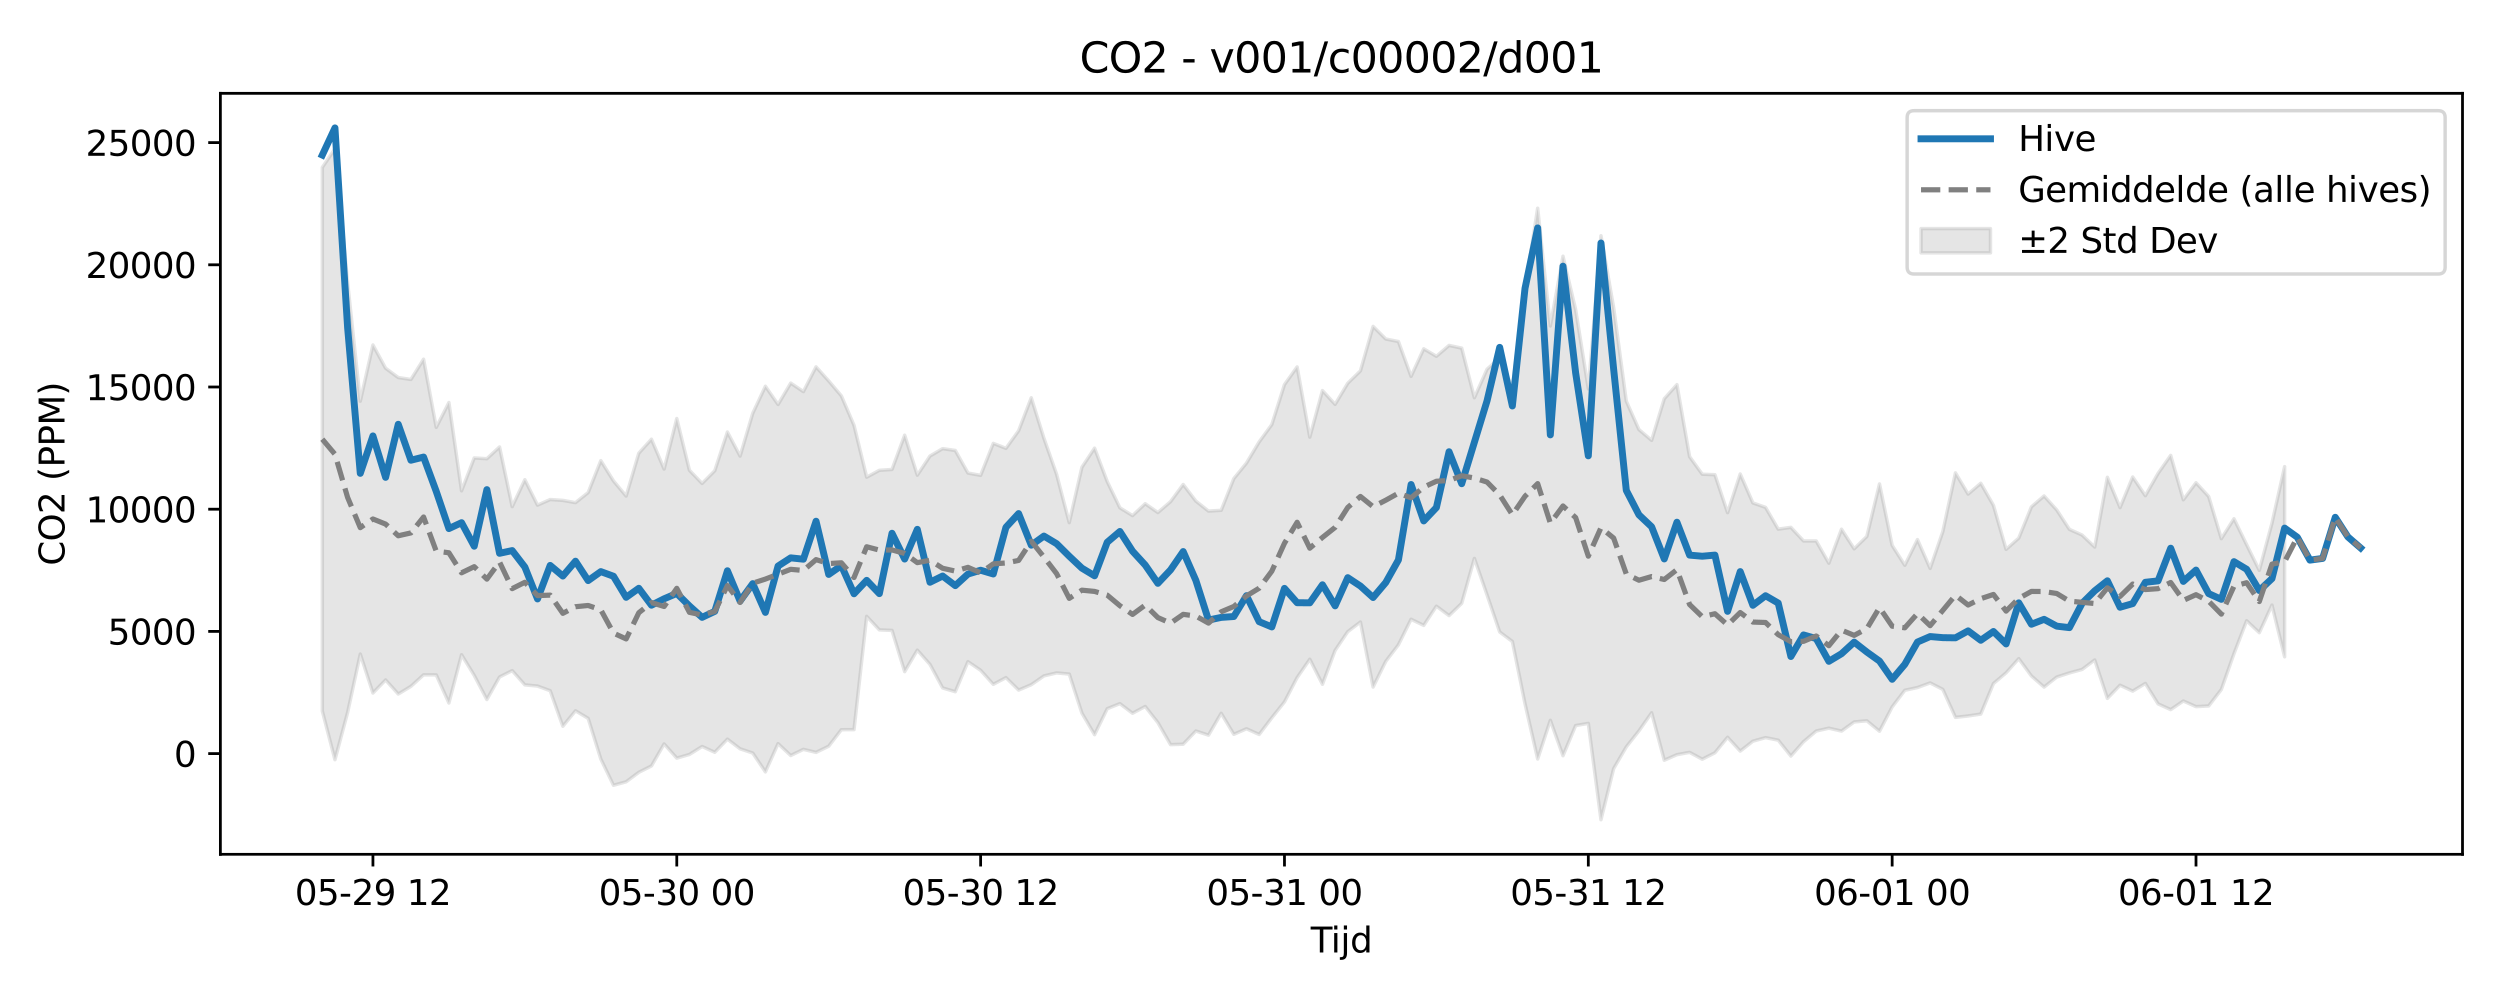 <?xml version="1.0" encoding="utf-8" standalone="no"?>
<!DOCTYPE svg PUBLIC "-//W3C//DTD SVG 1.1//EN"
  "http://www.w3.org/Graphics/SVG/1.1/DTD/svg11.dtd">
<svg xmlns:xlink="http://www.w3.org/1999/xlink" width="720pt" height="288pt" viewBox="0 0 720 288" xmlns="http://www.w3.org/2000/svg" version="1.1">
 <defs>
  <style type="text/css">*{stroke-linejoin: round; stroke-linecap: butt}</style>
 </defs>
 <g id="figure_1">
  <g id="patch_1">
   <path d="M 0 288 
L 720 288 
L 720 0 
L 0 0 
z
" style="fill: #ffffff"/>
  </g>
  <g id="axes_1">
   <g id="patch_2">
    <path d="M 63.47 246.04 
L 709.2 246.04 
L 709.2 26.88 
L 63.47 26.88 
z
" style="fill: #ffffff"/>
   </g>
   <g id="FillBetweenPolyCollection_1">
    <defs>
     <path id="mbbc64dac11" d="M 92.821 -239.78 
L 92.821 -83.246 
L 96.467 -69.201 
L 100.114 -82.809 
L 103.76 -99.629 
L 107.406 -88.406 
L 111.052 -92.172 
L 114.698 -88.119 
L 118.344 -90.328 
L 121.99 -93.65 
L 125.637 -93.624 
L 129.283 -85.533 
L 132.929 -99.438 
L 136.575 -93.484 
L 140.221 -86.529 
L 143.867 -93.027 
L 147.513 -94.856 
L 151.159 -90.755 
L 154.806 -90.41 
L 158.452 -89.075 
L 162.098 -78.833 
L 165.744 -83.29 
L 169.39 -81.107 
L 173.036 -69.398 
L 176.682 -61.839 
L 180.329 -62.841 
L 183.975 -65.568 
L 187.621 -67.403 
L 191.267 -73.745 
L 194.913 -69.658 
L 198.559 -70.715 
L 202.205 -73.011 
L 205.851 -71.336 
L 209.498 -75.128 
L 213.144 -72.343 
L 216.79 -71.123 
L 220.436 -65.69 
L 224.082 -73.829 
L 227.728 -70.409 
L 231.374 -72.185 
L 235.021 -71.313 
L 238.667 -73.092 
L 242.313 -77.842 
L 245.959 -77.861 
L 249.605 -110.497 
L 253.251 -106.591 
L 256.897 -106.44 
L 260.543 -94.559 
L 264.19 -100.762 
L 267.836 -96.639 
L 271.482 -89.873 
L 275.128 -88.785 
L 278.774 -97.439 
L 282.42 -94.957 
L 286.066 -90.909 
L 289.712 -92.849 
L 293.359 -89.252 
L 297.005 -90.806 
L 300.651 -93.332 
L 304.297 -94.199 
L 307.943 -93.867 
L 311.589 -82.625 
L 315.235 -76.408 
L 318.882 -83.887 
L 322.528 -85.356 
L 326.174 -82.579 
L 329.82 -84.533 
L 333.466 -79.897 
L 337.112 -73.544 
L 340.758 -73.664 
L 344.404 -77.466 
L 348.051 -76.279 
L 351.697 -82.574 
L 355.343 -76.512 
L 358.989 -78.112 
L 362.635 -76.471 
L 366.281 -81.273 
L 369.927 -85.849 
L 373.574 -92.845 
L 377.22 -98.136 
L 380.866 -90.922 
L 384.512 -100.677 
L 388.158 -106.082 
L 391.804 -108.858 
L 395.45 -90.133 
L 399.096 -97.51 
L 402.743 -102.291 
L 406.389 -109.653 
L 410.035 -107.884 
L 413.681 -113.412 
L 417.327 -110.707 
L 420.973 -114.237 
L 424.619 -127.183 
L 428.266 -116.679 
L 431.912 -105.985 
L 435.558 -103.259 
L 439.204 -85.326 
L 442.85 -69.404 
L 446.496 -80.555 
L 450.142 -70.348 
L 453.788 -79.04 
L 457.435 -79.661 
L 461.081 -51.922 
L 464.727 -66.63 
L 468.373 -72.896 
L 472.019 -77.51 
L 475.665 -82.719 
L 479.311 -69.051 
L 482.958 -70.651 
L 486.604 -71.322 
L 490.25 -69.342 
L 493.896 -71.193 
L 497.542 -75.664 
L 501.188 -71.684 
L 504.834 -74.533 
L 508.48 -75.563 
L 512.127 -74.829 
L 515.773 -70.26 
L 519.419 -74.386 
L 523.065 -77.458 
L 526.711 -78.283 
L 530.357 -77.447 
L 534.003 -80.083 
L 537.649 -80.411 
L 541.296 -77.407 
L 544.942 -84.401 
L 548.588 -89.195 
L 552.234 -89.986 
L 555.88 -91.318 
L 559.526 -89.46 
L 563.172 -81.396 
L 566.819 -81.803 
L 570.465 -82.344 
L 574.111 -91.132 
L 577.757 -94.223 
L 581.403 -98.307 
L 585.049 -93.316 
L 588.695 -90.115 
L 592.341 -93.009 
L 595.988 -94.189 
L 599.634 -95.188 
L 603.28 -97.929 
L 606.926 -86.867 
L 610.572 -90.651 
L 614.218 -88.96 
L 617.864 -91.166 
L 621.511 -85.294 
L 625.157 -83.627 
L 628.803 -86.112 
L 632.449 -84.491 
L 636.095 -84.683 
L 639.741 -89.408 
L 643.387 -99.749 
L 647.033 -109.222 
L 650.68 -105.786 
L 654.326 -113.739 
L 657.972 -98.832 
L 657.972 -153.607 
L 657.972 -153.607 
L 654.326 -137.321 
L 650.68 -123.737 
L 647.033 -131.132 
L 643.387 -138.595 
L 639.741 -132.863 
L 636.095 -145.015 
L 632.449 -148.972 
L 628.803 -144.064 
L 625.157 -156.854 
L 621.511 -151.639 
L 617.864 -145.241 
L 614.218 -150.624 
L 610.572 -141.809 
L 606.926 -150.538 
L 603.28 -130.444 
L 599.634 -133.913 
L 595.988 -135.555 
L 592.341 -141.136 
L 588.695 -145.163 
L 585.049 -142.028 
L 581.403 -133.035 
L 577.757 -129.782 
L 574.111 -142.465 
L 570.465 -148.824 
L 566.819 -145.698 
L 563.172 -151.815 
L 559.526 -134.885 
L 555.88 -124.296 
L 552.234 -132.594 
L 548.588 -125.2 
L 544.942 -130.928 
L 541.296 -148.625 
L 537.649 -133.506 
L 534.003 -129.942 
L 530.357 -135.591 
L 526.711 -125.794 
L 523.065 -132.205 
L 519.419 -132.207 
L 515.773 -136.12 
L 512.127 -135.608 
L 508.48 -141.878 
L 504.834 -143.157 
L 501.188 -151.498 
L 497.542 -140.346 
L 493.896 -151.289 
L 490.25 -151.426 
L 486.604 -156.477 
L 482.958 -177.233 
L 479.311 -173.161 
L 475.665 -161.182 
L 472.019 -164.275 
L 468.373 -172.472 
L 464.727 -199.439 
L 461.081 -220.111 
L 457.435 -175.993 
L 453.788 -198.816 
L 450.142 -214.211 
L 446.496 -194.121 
L 442.85 -228.031 
L 439.204 -204.839 
L 435.558 -176.223 
L 431.912 -184.939 
L 428.266 -181.663 
L 424.619 -173.449 
L 420.973 -187.738 
L 417.327 -188.521 
L 413.681 -185.387 
L 410.035 -187.545 
L 406.389 -179.612 
L 402.743 -189.642 
L 399.096 -190.369 
L 395.45 -193.997 
L 391.804 -181.18 
L 388.158 -177.632 
L 384.512 -171.545 
L 380.866 -175.512 
L 377.22 -162.108 
L 373.574 -182.326 
L 369.927 -177.239 
L 366.281 -165.729 
L 362.635 -160.728 
L 358.989 -154.643 
L 355.343 -150.164 
L 351.697 -141.027 
L 348.051 -140.808 
L 344.404 -143.693 
L 340.758 -148.474 
L 337.112 -143.52 
L 333.466 -140.385 
L 329.82 -142.933 
L 326.174 -139.509 
L 322.528 -141.755 
L 318.882 -149.324 
L 315.235 -158.935 
L 311.589 -153.438 
L 307.943 -137.475 
L 304.297 -151.414 
L 300.651 -161.785 
L 297.005 -173.446 
L 293.359 -163.942 
L 289.712 -158.879 
L 286.066 -160.312 
L 282.42 -151.102 
L 278.774 -151.768 
L 275.128 -158.271 
L 271.482 -158.796 
L 267.836 -156.662 
L 264.19 -151.152 
L 260.543 -162.665 
L 256.897 -152.796 
L 253.251 -152.55 
L 249.605 -150.568 
L 245.959 -165.503 
L 242.313 -173.992 
L 238.667 -178.295 
L 235.021 -182.347 
L 231.374 -175.214 
L 227.728 -177.669 
L 224.082 -171.506 
L 220.436 -176.76 
L 216.79 -168.964 
L 213.144 -156.646 
L 209.498 -163.587 
L 205.851 -152.435 
L 202.205 -148.763 
L 198.559 -152.569 
L 194.913 -167.46 
L 191.267 -152.917 
L 187.621 -161.508 
L 183.975 -157.487 
L 180.329 -145.141 
L 176.682 -149.503 
L 173.036 -155.339 
L 169.39 -146.14 
L 165.744 -143.24 
L 162.098 -143.893 
L 158.452 -144.136 
L 154.806 -142.521 
L 151.159 -149.849 
L 147.513 -142.092 
L 143.867 -159.278 
L 140.221 -155.894 
L 136.575 -156.11 
L 132.929 -146.635 
L 129.283 -172.076 
L 125.637 -164.918 
L 121.99 -184.552 
L 118.344 -178.717 
L 114.698 -179.271 
L 111.052 -181.952 
L 107.406 -188.655 
L 103.76 -172.444 
L 100.114 -206.659 
L 96.467 -245.157 
L 92.821 -239.78 
z
" style="stroke: #808080; stroke-opacity: 0.2"/>
    </defs>
    <g clip-path="url(#pf8b04591ff)">
     <use xlink:href="#mbbc64dac11" x="0" y="288" style="fill: #808080; fill-opacity: 0.2; stroke: #808080; stroke-opacity: 0.2"/>
    </g>
   </g>
   <g id="matplotlib.axis_1">
    <g id="xtick_1">
     <g id="line2d_1">
      <defs>
       <path id="m85555964a1" d="M 0 0 
L 0 3.5 
" style="stroke: #000000; stroke-width: 0.8"/>
      </defs>
      <g>
       <use xlink:href="#m85555964a1" x="107.406" y="246.04" style="stroke: #000000; stroke-width: 0.8"/>
      </g>
     </g>
     <g id="text_1">
      <!-- 05-29 12 -->
      <g transform="translate(84.925 260.638) scale(0.1 -0.1)">
       <defs>
        <path id="DejaVuSans-30" d="M 2034 4250 
Q 1547 4250 1301 3770 
Q 1056 3291 1056 2328 
Q 1056 1369 1301 889 
Q 1547 409 2034 409 
Q 2525 409 2770 889 
Q 3016 1369 3016 2328 
Q 3016 3291 2770 3770 
Q 2525 4250 2034 4250 
z
M 2034 4750 
Q 2819 4750 3233 4129 
Q 3647 3509 3647 2328 
Q 3647 1150 3233 529 
Q 2819 -91 2034 -91 
Q 1250 -91 836 529 
Q 422 1150 422 2328 
Q 422 3509 836 4129 
Q 1250 4750 2034 4750 
z
" transform="scale(0.016)"/>
        <path id="DejaVuSans-35" d="M 691 4666 
L 3169 4666 
L 3169 4134 
L 1269 4134 
L 1269 2991 
Q 1406 3038 1543 3061 
Q 1681 3084 1819 3084 
Q 2600 3084 3056 2656 
Q 3513 2228 3513 1497 
Q 3513 744 3044 326 
Q 2575 -91 1722 -91 
Q 1428 -91 1123 -41 
Q 819 9 494 109 
L 494 744 
Q 775 591 1075 516 
Q 1375 441 1709 441 
Q 2250 441 2565 725 
Q 2881 1009 2881 1497 
Q 2881 1984 2565 2268 
Q 2250 2553 1709 2553 
Q 1456 2553 1204 2497 
Q 953 2441 691 2322 
L 691 4666 
z
" transform="scale(0.016)"/>
        <path id="DejaVuSans-2d" d="M 313 2009 
L 1997 2009 
L 1997 1497 
L 313 1497 
L 313 2009 
z
" transform="scale(0.016)"/>
        <path id="DejaVuSans-32" d="M 1228 531 
L 3431 531 
L 3431 0 
L 469 0 
L 469 531 
Q 828 903 1448 1529 
Q 2069 2156 2228 2338 
Q 2531 2678 2651 2914 
Q 2772 3150 2772 3378 
Q 2772 3750 2511 3984 
Q 2250 4219 1831 4219 
Q 1534 4219 1204 4116 
Q 875 4013 500 3803 
L 500 4441 
Q 881 4594 1212 4672 
Q 1544 4750 1819 4750 
Q 2544 4750 2975 4387 
Q 3406 4025 3406 3419 
Q 3406 3131 3298 2873 
Q 3191 2616 2906 2266 
Q 2828 2175 2409 1742 
Q 1991 1309 1228 531 
z
" transform="scale(0.016)"/>
        <path id="DejaVuSans-39" d="M 703 97 
L 703 672 
Q 941 559 1184 500 
Q 1428 441 1663 441 
Q 2288 441 2617 861 
Q 2947 1281 2994 2138 
Q 2813 1869 2534 1725 
Q 2256 1581 1919 1581 
Q 1219 1581 811 2004 
Q 403 2428 403 3163 
Q 403 3881 828 4315 
Q 1253 4750 1959 4750 
Q 2769 4750 3195 4129 
Q 3622 3509 3622 2328 
Q 3622 1225 3098 567 
Q 2575 -91 1691 -91 
Q 1453 -91 1209 -44 
Q 966 3 703 97 
z
M 1959 2075 
Q 2384 2075 2632 2365 
Q 2881 2656 2881 3163 
Q 2881 3666 2632 3958 
Q 2384 4250 1959 4250 
Q 1534 4250 1286 3958 
Q 1038 3666 1038 3163 
Q 1038 2656 1286 2365 
Q 1534 2075 1959 2075 
z
" transform="scale(0.016)"/>
        <path id="DejaVuSans-20" transform="scale(0.016)"/>
        <path id="DejaVuSans-31" d="M 794 531 
L 1825 531 
L 1825 4091 
L 703 3866 
L 703 4441 
L 1819 4666 
L 2450 4666 
L 2450 531 
L 3481 531 
L 3481 0 
L 794 0 
L 794 531 
z
" transform="scale(0.016)"/>
       </defs>
       <use xlink:href="#DejaVuSans-30"/>
       <use xlink:href="#DejaVuSans-35" transform="translate(63.623 0)"/>
       <use xlink:href="#DejaVuSans-2d" transform="translate(127.246 0)"/>
       <use xlink:href="#DejaVuSans-32" transform="translate(163.33 0)"/>
       <use xlink:href="#DejaVuSans-39" transform="translate(226.953 0)"/>
       <use xlink:href="#DejaVuSans-20" transform="translate(290.576 0)"/>
       <use xlink:href="#DejaVuSans-31" transform="translate(322.363 0)"/>
       <use xlink:href="#DejaVuSans-32" transform="translate(385.986 0)"/>
      </g>
     </g>
    </g>
    <g id="xtick_2">
     <g id="line2d_2">
      <g>
       <use xlink:href="#m85555964a1" x="194.913" y="246.04" style="stroke: #000000; stroke-width: 0.8"/>
      </g>
     </g>
     <g id="text_2">
      <!-- 05-30 00 -->
      <g transform="translate(172.433 260.638) scale(0.1 -0.1)">
       <defs>
        <path id="DejaVuSans-33" d="M 2597 2516 
Q 3050 2419 3304 2112 
Q 3559 1806 3559 1356 
Q 3559 666 3084 287 
Q 2609 -91 1734 -91 
Q 1441 -91 1130 -33 
Q 819 25 488 141 
L 488 750 
Q 750 597 1062 519 
Q 1375 441 1716 441 
Q 2309 441 2620 675 
Q 2931 909 2931 1356 
Q 2931 1769 2642 2001 
Q 2353 2234 1838 2234 
L 1294 2234 
L 1294 2753 
L 1863 2753 
Q 2328 2753 2575 2939 
Q 2822 3125 2822 3475 
Q 2822 3834 2567 4026 
Q 2313 4219 1838 4219 
Q 1578 4219 1281 4162 
Q 984 4106 628 3988 
L 628 4550 
Q 988 4650 1302 4700 
Q 1616 4750 1894 4750 
Q 2613 4750 3031 4423 
Q 3450 4097 3450 3541 
Q 3450 3153 3228 2886 
Q 3006 2619 2597 2516 
z
" transform="scale(0.016)"/>
       </defs>
       <use xlink:href="#DejaVuSans-30"/>
       <use xlink:href="#DejaVuSans-35" transform="translate(63.623 0)"/>
       <use xlink:href="#DejaVuSans-2d" transform="translate(127.246 0)"/>
       <use xlink:href="#DejaVuSans-33" transform="translate(163.33 0)"/>
       <use xlink:href="#DejaVuSans-30" transform="translate(226.953 0)"/>
       <use xlink:href="#DejaVuSans-20" transform="translate(290.576 0)"/>
       <use xlink:href="#DejaVuSans-30" transform="translate(322.363 0)"/>
       <use xlink:href="#DejaVuSans-30" transform="translate(385.986 0)"/>
      </g>
     </g>
    </g>
    <g id="xtick_3">
     <g id="line2d_3">
      <g>
       <use xlink:href="#m85555964a1" x="282.42" y="246.04" style="stroke: #000000; stroke-width: 0.8"/>
      </g>
     </g>
     <g id="text_3">
      <!-- 05-30 12 -->
      <g transform="translate(259.94 260.638) scale(0.1 -0.1)">
       <use xlink:href="#DejaVuSans-30"/>
       <use xlink:href="#DejaVuSans-35" transform="translate(63.623 0)"/>
       <use xlink:href="#DejaVuSans-2d" transform="translate(127.246 0)"/>
       <use xlink:href="#DejaVuSans-33" transform="translate(163.33 0)"/>
       <use xlink:href="#DejaVuSans-30" transform="translate(226.953 0)"/>
       <use xlink:href="#DejaVuSans-20" transform="translate(290.576 0)"/>
       <use xlink:href="#DejaVuSans-31" transform="translate(322.363 0)"/>
       <use xlink:href="#DejaVuSans-32" transform="translate(385.986 0)"/>
      </g>
     </g>
    </g>
    <g id="xtick_4">
     <g id="line2d_4">
      <g>
       <use xlink:href="#m85555964a1" x="369.927" y="246.04" style="stroke: #000000; stroke-width: 0.8"/>
      </g>
     </g>
     <g id="text_4">
      <!-- 05-31 00 -->
      <g transform="translate(347.447 260.638) scale(0.1 -0.1)">
       <use xlink:href="#DejaVuSans-30"/>
       <use xlink:href="#DejaVuSans-35" transform="translate(63.623 0)"/>
       <use xlink:href="#DejaVuSans-2d" transform="translate(127.246 0)"/>
       <use xlink:href="#DejaVuSans-33" transform="translate(163.33 0)"/>
       <use xlink:href="#DejaVuSans-31" transform="translate(226.953 0)"/>
       <use xlink:href="#DejaVuSans-20" transform="translate(290.576 0)"/>
       <use xlink:href="#DejaVuSans-30" transform="translate(322.363 0)"/>
       <use xlink:href="#DejaVuSans-30" transform="translate(385.986 0)"/>
      </g>
     </g>
    </g>
    <g id="xtick_5">
     <g id="line2d_5">
      <g>
       <use xlink:href="#m85555964a1" x="457.435" y="246.04" style="stroke: #000000; stroke-width: 0.8"/>
      </g>
     </g>
     <g id="text_5">
      <!-- 05-31 12 -->
      <g transform="translate(434.954 260.638) scale(0.1 -0.1)">
       <use xlink:href="#DejaVuSans-30"/>
       <use xlink:href="#DejaVuSans-35" transform="translate(63.623 0)"/>
       <use xlink:href="#DejaVuSans-2d" transform="translate(127.246 0)"/>
       <use xlink:href="#DejaVuSans-33" transform="translate(163.33 0)"/>
       <use xlink:href="#DejaVuSans-31" transform="translate(226.953 0)"/>
       <use xlink:href="#DejaVuSans-20" transform="translate(290.576 0)"/>
       <use xlink:href="#DejaVuSans-31" transform="translate(322.363 0)"/>
       <use xlink:href="#DejaVuSans-32" transform="translate(385.986 0)"/>
      </g>
     </g>
    </g>
    <g id="xtick_6">
     <g id="line2d_6">
      <g>
       <use xlink:href="#m85555964a1" x="544.942" y="246.04" style="stroke: #000000; stroke-width: 0.8"/>
      </g>
     </g>
     <g id="text_6">
      <!-- 06-01 00 -->
      <g transform="translate(522.461 260.638) scale(0.1 -0.1)">
       <defs>
        <path id="DejaVuSans-36" d="M 2113 2584 
Q 1688 2584 1439 2293 
Q 1191 2003 1191 1497 
Q 1191 994 1439 701 
Q 1688 409 2113 409 
Q 2538 409 2786 701 
Q 3034 994 3034 1497 
Q 3034 2003 2786 2293 
Q 2538 2584 2113 2584 
z
M 3366 4563 
L 3366 3988 
Q 3128 4100 2886 4159 
Q 2644 4219 2406 4219 
Q 1781 4219 1451 3797 
Q 1122 3375 1075 2522 
Q 1259 2794 1537 2939 
Q 1816 3084 2150 3084 
Q 2853 3084 3261 2657 
Q 3669 2231 3669 1497 
Q 3669 778 3244 343 
Q 2819 -91 2113 -91 
Q 1303 -91 875 529 
Q 447 1150 447 2328 
Q 447 3434 972 4092 
Q 1497 4750 2381 4750 
Q 2619 4750 2861 4703 
Q 3103 4656 3366 4563 
z
" transform="scale(0.016)"/>
       </defs>
       <use xlink:href="#DejaVuSans-30"/>
       <use xlink:href="#DejaVuSans-36" transform="translate(63.623 0)"/>
       <use xlink:href="#DejaVuSans-2d" transform="translate(127.246 0)"/>
       <use xlink:href="#DejaVuSans-30" transform="translate(163.33 0)"/>
       <use xlink:href="#DejaVuSans-31" transform="translate(226.953 0)"/>
       <use xlink:href="#DejaVuSans-20" transform="translate(290.576 0)"/>
       <use xlink:href="#DejaVuSans-30" transform="translate(322.363 0)"/>
       <use xlink:href="#DejaVuSans-30" transform="translate(385.986 0)"/>
      </g>
     </g>
    </g>
    <g id="xtick_7">
     <g id="line2d_7">
      <g>
       <use xlink:href="#m85555964a1" x="632.449" y="246.04" style="stroke: #000000; stroke-width: 0.8"/>
      </g>
     </g>
     <g id="text_7">
      <!-- 06-01 12 -->
      <g transform="translate(609.968 260.638) scale(0.1 -0.1)">
       <use xlink:href="#DejaVuSans-30"/>
       <use xlink:href="#DejaVuSans-36" transform="translate(63.623 0)"/>
       <use xlink:href="#DejaVuSans-2d" transform="translate(127.246 0)"/>
       <use xlink:href="#DejaVuSans-30" transform="translate(163.33 0)"/>
       <use xlink:href="#DejaVuSans-31" transform="translate(226.953 0)"/>
       <use xlink:href="#DejaVuSans-20" transform="translate(290.576 0)"/>
       <use xlink:href="#DejaVuSans-31" transform="translate(322.363 0)"/>
       <use xlink:href="#DejaVuSans-32" transform="translate(385.986 0)"/>
      </g>
     </g>
    </g>
    <g id="text_8">
     <!-- Tijd -->
     <g transform="translate(377.485 274.317) scale(0.1 -0.1)">
      <defs>
       <path id="DejaVuSans-54" d="M -19 4666 
L 3928 4666 
L 3928 4134 
L 2272 4134 
L 2272 0 
L 1638 0 
L 1638 4134 
L -19 4134 
L -19 4666 
z
" transform="scale(0.016)"/>
       <path id="DejaVuSans-69" d="M 603 3500 
L 1178 3500 
L 1178 0 
L 603 0 
L 603 3500 
z
M 603 4863 
L 1178 4863 
L 1178 4134 
L 603 4134 
L 603 4863 
z
" transform="scale(0.016)"/>
       <path id="DejaVuSans-6a" d="M 603 3500 
L 1178 3500 
L 1178 -63 
Q 1178 -731 923 -1031 
Q 669 -1331 103 -1331 
L -116 -1331 
L -116 -844 
L 38 -844 
Q 366 -844 484 -692 
Q 603 -541 603 -63 
L 603 3500 
z
M 603 4863 
L 1178 4863 
L 1178 4134 
L 603 4134 
L 603 4863 
z
" transform="scale(0.016)"/>
       <path id="DejaVuSans-64" d="M 2906 2969 
L 2906 4863 
L 3481 4863 
L 3481 0 
L 2906 0 
L 2906 525 
Q 2725 213 2448 61 
Q 2172 -91 1784 -91 
Q 1150 -91 751 415 
Q 353 922 353 1747 
Q 353 2572 751 3078 
Q 1150 3584 1784 3584 
Q 2172 3584 2448 3432 
Q 2725 3281 2906 2969 
z
M 947 1747 
Q 947 1113 1208 752 
Q 1469 391 1925 391 
Q 2381 391 2643 752 
Q 2906 1113 2906 1747 
Q 2906 2381 2643 2742 
Q 2381 3103 1925 3103 
Q 1469 3103 1208 2742 
Q 947 2381 947 1747 
z
" transform="scale(0.016)"/>
      </defs>
      <use xlink:href="#DejaVuSans-54"/>
      <use xlink:href="#DejaVuSans-69" transform="translate(57.959 0)"/>
      <use xlink:href="#DejaVuSans-6a" transform="translate(85.742 0)"/>
      <use xlink:href="#DejaVuSans-64" transform="translate(113.525 0)"/>
     </g>
    </g>
   </g>
   <g id="matplotlib.axis_2">
    <g id="ytick_1">
     <g id="line2d_8">
      <defs>
       <path id="mc21cf2555c" d="M 0 0 
L -3.5 0 
" style="stroke: #000000; stroke-width: 0.8"/>
      </defs>
      <g>
       <use xlink:href="#mc21cf2555c" x="63.47" y="217.033" style="stroke: #000000; stroke-width: 0.8"/>
      </g>
     </g>
     <g id="text_9">
      <!-- 0 -->
      <g transform="translate(50.108 220.832) scale(0.1 -0.1)">
       <use xlink:href="#DejaVuSans-30"/>
      </g>
     </g>
    </g>
    <g id="ytick_2">
     <g id="line2d_9">
      <g>
       <use xlink:href="#mc21cf2555c" x="63.47" y="181.839" style="stroke: #000000; stroke-width: 0.8"/>
      </g>
     </g>
     <g id="text_10">
      <!-- 5000 -->
      <g transform="translate(31.02 185.638) scale(0.1 -0.1)">
       <use xlink:href="#DejaVuSans-35"/>
       <use xlink:href="#DejaVuSans-30" transform="translate(63.623 0)"/>
       <use xlink:href="#DejaVuSans-30" transform="translate(127.246 0)"/>
       <use xlink:href="#DejaVuSans-30" transform="translate(190.869 0)"/>
      </g>
     </g>
    </g>
    <g id="ytick_3">
     <g id="line2d_10">
      <g>
       <use xlink:href="#mc21cf2555c" x="63.47" y="146.645" style="stroke: #000000; stroke-width: 0.8"/>
      </g>
     </g>
     <g id="text_11">
      <!-- 10000 -->
      <g transform="translate(24.657 150.444) scale(0.1 -0.1)">
       <use xlink:href="#DejaVuSans-31"/>
       <use xlink:href="#DejaVuSans-30" transform="translate(63.623 0)"/>
       <use xlink:href="#DejaVuSans-30" transform="translate(127.246 0)"/>
       <use xlink:href="#DejaVuSans-30" transform="translate(190.869 0)"/>
       <use xlink:href="#DejaVuSans-30" transform="translate(254.492 0)"/>
      </g>
     </g>
    </g>
    <g id="ytick_4">
     <g id="line2d_11">
      <g>
       <use xlink:href="#mc21cf2555c" x="63.47" y="111.451" style="stroke: #000000; stroke-width: 0.8"/>
      </g>
     </g>
     <g id="text_12">
      <!-- 15000 -->
      <g transform="translate(24.657 115.25) scale(0.1 -0.1)">
       <use xlink:href="#DejaVuSans-31"/>
       <use xlink:href="#DejaVuSans-35" transform="translate(63.623 0)"/>
       <use xlink:href="#DejaVuSans-30" transform="translate(127.246 0)"/>
       <use xlink:href="#DejaVuSans-30" transform="translate(190.869 0)"/>
       <use xlink:href="#DejaVuSans-30" transform="translate(254.492 0)"/>
      </g>
     </g>
    </g>
    <g id="ytick_5">
     <g id="line2d_12">
      <g>
       <use xlink:href="#mc21cf2555c" x="63.47" y="76.257" style="stroke: #000000; stroke-width: 0.8"/>
      </g>
     </g>
     <g id="text_13">
      <!-- 20000 -->
      <g transform="translate(24.657 80.056) scale(0.1 -0.1)">
       <use xlink:href="#DejaVuSans-32"/>
       <use xlink:href="#DejaVuSans-30" transform="translate(63.623 0)"/>
       <use xlink:href="#DejaVuSans-30" transform="translate(127.246 0)"/>
       <use xlink:href="#DejaVuSans-30" transform="translate(190.869 0)"/>
       <use xlink:href="#DejaVuSans-30" transform="translate(254.492 0)"/>
      </g>
     </g>
    </g>
    <g id="ytick_6">
     <g id="line2d_13">
      <g>
       <use xlink:href="#mc21cf2555c" x="63.47" y="41.063" style="stroke: #000000; stroke-width: 0.8"/>
      </g>
     </g>
     <g id="text_14">
      <!-- 25000 -->
      <g transform="translate(24.657 44.862) scale(0.1 -0.1)">
       <use xlink:href="#DejaVuSans-32"/>
       <use xlink:href="#DejaVuSans-35" transform="translate(63.623 0)"/>
       <use xlink:href="#DejaVuSans-30" transform="translate(127.246 0)"/>
       <use xlink:href="#DejaVuSans-30" transform="translate(190.869 0)"/>
       <use xlink:href="#DejaVuSans-30" transform="translate(254.492 0)"/>
      </g>
     </g>
    </g>
    <g id="text_15">
     <!-- CO2 (PPM) -->
     <g transform="translate(18.578 162.903) rotate(-90) scale(0.1 -0.1)">
      <defs>
       <path id="DejaVuSans-43" d="M 4122 4306 
L 4122 3641 
Q 3803 3938 3442 4084 
Q 3081 4231 2675 4231 
Q 1875 4231 1450 3742 
Q 1025 3253 1025 2328 
Q 1025 1406 1450 917 
Q 1875 428 2675 428 
Q 3081 428 3442 575 
Q 3803 722 4122 1019 
L 4122 359 
Q 3791 134 3420 21 
Q 3050 -91 2638 -91 
Q 1578 -91 968 557 
Q 359 1206 359 2328 
Q 359 3453 968 4101 
Q 1578 4750 2638 4750 
Q 3056 4750 3426 4639 
Q 3797 4528 4122 4306 
z
" transform="scale(0.016)"/>
       <path id="DejaVuSans-4f" d="M 2522 4238 
Q 1834 4238 1429 3725 
Q 1025 3213 1025 2328 
Q 1025 1447 1429 934 
Q 1834 422 2522 422 
Q 3209 422 3611 934 
Q 4013 1447 4013 2328 
Q 4013 3213 3611 3725 
Q 3209 4238 2522 4238 
z
M 2522 4750 
Q 3503 4750 4090 4092 
Q 4678 3434 4678 2328 
Q 4678 1225 4090 567 
Q 3503 -91 2522 -91 
Q 1538 -91 948 565 
Q 359 1222 359 2328 
Q 359 3434 948 4092 
Q 1538 4750 2522 4750 
z
" transform="scale(0.016)"/>
       <path id="DejaVuSans-28" d="M 1984 4856 
Q 1566 4138 1362 3434 
Q 1159 2731 1159 2009 
Q 1159 1288 1364 580 
Q 1569 -128 1984 -844 
L 1484 -844 
Q 1016 -109 783 600 
Q 550 1309 550 2009 
Q 550 2706 781 3412 
Q 1013 4119 1484 4856 
L 1984 4856 
z
" transform="scale(0.016)"/>
       <path id="DejaVuSans-50" d="M 1259 4147 
L 1259 2394 
L 2053 2394 
Q 2494 2394 2734 2622 
Q 2975 2850 2975 3272 
Q 2975 3691 2734 3919 
Q 2494 4147 2053 4147 
L 1259 4147 
z
M 628 4666 
L 2053 4666 
Q 2838 4666 3239 4311 
Q 3641 3956 3641 3272 
Q 3641 2581 3239 2228 
Q 2838 1875 2053 1875 
L 1259 1875 
L 1259 0 
L 628 0 
L 628 4666 
z
" transform="scale(0.016)"/>
       <path id="DejaVuSans-4d" d="M 628 4666 
L 1569 4666 
L 2759 1491 
L 3956 4666 
L 4897 4666 
L 4897 0 
L 4281 0 
L 4281 4097 
L 3078 897 
L 2444 897 
L 1241 4097 
L 1241 0 
L 628 0 
L 628 4666 
z
" transform="scale(0.016)"/>
       <path id="DejaVuSans-29" d="M 513 4856 
L 1013 4856 
Q 1481 4119 1714 3412 
Q 1947 2706 1947 2009 
Q 1947 1309 1714 600 
Q 1481 -109 1013 -844 
L 513 -844 
Q 928 -128 1133 580 
Q 1338 1288 1338 2009 
Q 1338 2731 1133 3434 
Q 928 4138 513 4856 
z
" transform="scale(0.016)"/>
      </defs>
      <use xlink:href="#DejaVuSans-43"/>
      <use xlink:href="#DejaVuSans-4f" transform="translate(69.824 0)"/>
      <use xlink:href="#DejaVuSans-32" transform="translate(148.535 0)"/>
      <use xlink:href="#DejaVuSans-20" transform="translate(212.158 0)"/>
      <use xlink:href="#DejaVuSans-28" transform="translate(243.945 0)"/>
      <use xlink:href="#DejaVuSans-50" transform="translate(282.959 0)"/>
      <use xlink:href="#DejaVuSans-50" transform="translate(343.262 0)"/>
      <use xlink:href="#DejaVuSans-4d" transform="translate(403.564 0)"/>
      <use xlink:href="#DejaVuSans-29" transform="translate(489.844 0)"/>
     </g>
    </g>
   </g>
   <g id="line2d_14">
    <path d="M 92.821 44.656 
L 96.467 36.842 
L 100.114 94.379 
L 103.76 136.322 
L 107.406 125.549 
L 111.052 137.473 
L 114.698 122.199 
L 118.344 132.544 
L 121.99 131.635 
L 125.637 141.517 
L 129.283 152.231 
L 132.929 150.535 
L 136.575 157.306 
L 140.221 141.021 
L 143.867 159.352 
L 147.513 158.568 
L 151.159 163.315 
L 154.806 172.491 
L 158.452 162.841 
L 162.098 165.901 
L 165.744 161.626 
L 169.39 167.21 
L 173.036 164.624 
L 176.682 165.959 
L 180.329 172.027 
L 183.975 169.427 
L 187.621 174.298 
L 191.267 172.454 
L 194.913 170.903 
L 198.559 174.516 
L 202.205 177.798 
L 205.851 176.072 
L 209.498 164.38 
L 213.144 173.085 
L 216.79 168.09 
L 220.436 176.365 
L 224.082 163.024 
L 227.728 160.664 
L 231.374 161.046 
L 235.021 150.117 
L 238.667 165.434 
L 242.313 162.9 
L 245.959 171.006 
L 249.605 167.145 
L 253.251 170.964 
L 256.897 153.585 
L 260.543 161.002 
L 264.19 152.452 
L 267.836 167.688 
L 271.482 165.896 
L 275.128 168.662 
L 278.774 165.329 
L 282.42 164.225 
L 286.066 165.307 
L 289.712 151.863 
L 293.359 147.912 
L 297.005 157.011 
L 300.651 154.39 
L 304.297 156.577 
L 307.943 160.192 
L 311.589 163.629 
L 315.235 165.829 
L 318.882 156.166 
L 322.528 153.064 
L 326.174 158.74 
L 329.82 162.728 
L 333.466 168 
L 337.112 164.136 
L 340.758 158.85 
L 344.404 167.149 
L 348.051 178.575 
L 351.697 177.813 
L 355.343 177.557 
L 358.989 171.56 
L 362.635 179.042 
L 366.281 180.558 
L 369.927 169.455 
L 373.574 173.58 
L 377.22 173.613 
L 380.866 168.418 
L 384.512 174.483 
L 388.158 166.37 
L 391.804 168.784 
L 395.45 172.085 
L 399.096 167.768 
L 402.743 161.264 
L 406.389 139.543 
L 410.035 150.023 
L 413.681 146.173 
L 417.327 130.104 
L 420.973 139.308 
L 428.266 115.449 
L 431.912 100.044 
L 435.558 116.92 
L 439.204 83.042 
L 442.85 65.642 
L 446.496 125.24 
L 450.142 76.665 
L 453.788 107.414 
L 457.435 131.276 
L 461.081 69.992 
L 464.727 106.291 
L 468.373 141.235 
L 472.019 148.275 
L 475.665 151.716 
L 479.311 160.972 
L 482.958 150.401 
L 486.604 159.875 
L 490.25 160.194 
L 493.896 159.867 
L 497.542 176.067 
L 501.188 164.622 
L 504.834 174.328 
L 508.48 171.569 
L 512.127 173.681 
L 515.773 189.07 
L 519.419 182.862 
L 523.065 183.906 
L 526.711 190.459 
L 530.357 188.272 
L 534.003 184.931 
L 537.649 187.782 
L 541.296 190.389 
L 544.942 195.635 
L 548.588 191.318 
L 552.234 184.91 
L 555.88 183.324 
L 559.526 183.643 
L 563.172 183.695 
L 566.819 181.693 
L 570.465 184.401 
L 574.111 181.869 
L 577.757 185.45 
L 581.403 173.62 
L 585.049 179.781 
L 588.695 178.369 
L 592.341 180.332 
L 595.988 180.757 
L 599.634 173.761 
L 603.28 170.154 
L 606.926 167.272 
L 610.572 174.887 
L 614.218 173.839 
L 617.864 167.698 
L 621.511 167.299 
L 625.157 157.886 
L 628.803 167.444 
L 632.449 164.188 
L 636.095 170.957 
L 639.741 172.604 
L 643.387 161.757 
L 647.033 163.95 
L 650.68 170.065 
L 654.326 166.638 
L 657.972 152.097 
L 661.618 154.711 
L 665.264 161.316 
L 668.91 160.823 
L 672.556 148.985 
L 676.203 154.636 
L 679.849 157.799 
L 679.849 157.799 
" clip-path="url(#pf8b04591ff)" style="fill: none; stroke: #1f77b4; stroke-width: 2; stroke-linecap: square"/>
   </g>
   <g id="line2d_15">
    <path d="M 92.821 126.487 
L 96.467 130.821 
L 100.114 143.266 
L 103.76 151.964 
L 107.406 149.47 
L 111.052 150.938 
L 114.698 154.305 
L 118.344 153.477 
L 121.99 148.899 
L 125.637 158.729 
L 129.283 159.195 
L 132.929 164.963 
L 136.575 163.203 
L 140.221 166.789 
L 143.867 161.847 
L 147.513 169.526 
L 151.159 167.698 
L 154.806 171.534 
L 158.452 171.395 
L 162.098 176.637 
L 165.744 174.735 
L 169.39 174.377 
L 173.036 175.632 
L 176.682 182.329 
L 180.329 184.009 
L 183.975 176.473 
L 187.621 173.544 
L 191.267 174.669 
L 194.913 169.441 
L 198.559 176.358 
L 202.205 177.113 
L 205.851 176.115 
L 209.498 168.643 
L 213.144 173.505 
L 216.79 167.957 
L 220.436 166.775 
L 227.728 163.961 
L 231.374 164.3 
L 235.021 161.17 
L 238.667 162.306 
L 242.313 162.083 
L 245.959 166.318 
L 249.605 157.468 
L 253.251 158.429 
L 256.897 158.382 
L 260.543 159.388 
L 264.19 162.043 
L 267.836 161.349 
L 271.482 163.665 
L 275.128 164.472 
L 278.774 163.397 
L 282.42 164.97 
L 286.066 162.39 
L 289.712 162.136 
L 293.359 161.403 
L 297.005 155.874 
L 300.651 160.441 
L 304.297 165.193 
L 307.943 172.329 
L 311.589 169.969 
L 315.235 170.328 
L 318.882 171.394 
L 322.528 174.445 
L 326.174 176.956 
L 329.82 174.267 
L 333.466 177.859 
L 337.112 179.468 
L 340.758 176.931 
L 344.404 177.421 
L 348.051 179.457 
L 351.697 176.2 
L 355.343 174.662 
L 358.989 171.622 
L 362.635 169.401 
L 366.281 164.499 
L 369.927 156.456 
L 373.574 150.415 
L 377.22 157.878 
L 380.866 154.783 
L 384.512 151.889 
L 388.158 146.143 
L 391.804 142.981 
L 395.45 145.935 
L 399.096 144.06 
L 402.743 142.034 
L 406.389 143.368 
L 410.035 140.286 
L 413.681 138.6 
L 417.327 138.386 
L 420.973 137.013 
L 424.619 137.684 
L 428.266 138.829 
L 431.912 142.538 
L 435.558 148.259 
L 439.204 142.918 
L 442.85 139.283 
L 446.496 150.662 
L 450.142 145.72 
L 453.788 149.072 
L 457.435 160.173 
L 461.081 151.984 
L 464.727 154.966 
L 468.373 165.316 
L 472.019 167.108 
L 475.665 166.05 
L 479.311 166.894 
L 482.958 164.058 
L 486.604 174.101 
L 490.25 177.616 
L 493.896 176.759 
L 497.542 179.995 
L 501.188 176.409 
L 504.834 179.155 
L 508.48 179.279 
L 512.127 182.781 
L 515.773 184.81 
L 519.419 184.703 
L 523.065 183.168 
L 526.711 185.962 
L 530.357 181.481 
L 534.003 182.988 
L 537.649 181.042 
L 541.296 174.984 
L 544.942 180.336 
L 548.588 180.802 
L 552.234 176.71 
L 555.88 180.193 
L 563.172 171.395 
L 566.819 174.249 
L 570.465 172.416 
L 574.111 171.202 
L 577.757 175.998 
L 581.403 172.329 
L 585.049 170.328 
L 588.695 170.361 
L 592.341 170.927 
L 595.988 173.128 
L 603.28 173.813 
L 606.926 169.297 
L 610.572 171.77 
L 614.218 168.208 
L 617.864 169.796 
L 621.511 169.534 
L 625.157 167.759 
L 628.803 172.912 
L 632.449 171.269 
L 636.095 173.151 
L 639.741 176.864 
L 643.387 168.828 
L 647.033 167.823 
L 650.68 173.239 
L 654.326 162.47 
L 657.972 161.781 
L 661.618 154.711 
L 665.264 161.316 
L 668.91 160.823 
L 672.556 148.985 
L 676.203 154.636 
L 679.849 157.799 
L 679.849 157.799 
" clip-path="url(#pf8b04591ff)" style="fill: none; stroke-dasharray: 5.55,2.4; stroke-dashoffset: 0; stroke: #808080; stroke-width: 1.5"/>
   </g>
   <g id="patch_3">
    <path d="M 63.47 246.04 
L 63.47 26.88 
" style="fill: none; stroke: #000000; stroke-width: 0.8; stroke-linejoin: miter; stroke-linecap: square"/>
   </g>
   <g id="patch_4">
    <path d="M 709.2 246.04 
L 709.2 26.88 
" style="fill: none; stroke: #000000; stroke-width: 0.8; stroke-linejoin: miter; stroke-linecap: square"/>
   </g>
   <g id="patch_5">
    <path d="M 63.47 246.04 
L 709.2 246.04 
" style="fill: none; stroke: #000000; stroke-width: 0.8; stroke-linejoin: miter; stroke-linecap: square"/>
   </g>
   <g id="patch_6">
    <path d="M 63.47 26.88 
L 709.2 26.88 
" style="fill: none; stroke: #000000; stroke-width: 0.8; stroke-linejoin: miter; stroke-linecap: square"/>
   </g>
   <g id="text_16">
    <!-- CO2 - v001/c00002/d001 -->
    <g transform="translate(310.932 20.88) scale(0.12 -0.12)">
     <defs>
      <path id="DejaVuSans-76" d="M 191 3500 
L 800 3500 
L 1894 563 
L 2988 3500 
L 3597 3500 
L 2284 0 
L 1503 0 
L 191 3500 
z
" transform="scale(0.016)"/>
      <path id="DejaVuSans-2f" d="M 1625 4666 
L 2156 4666 
L 531 -594 
L 0 -594 
L 1625 4666 
z
" transform="scale(0.016)"/>
      <path id="DejaVuSans-63" d="M 3122 3366 
L 3122 2828 
Q 2878 2963 2633 3030 
Q 2388 3097 2138 3097 
Q 1578 3097 1268 2742 
Q 959 2388 959 1747 
Q 959 1106 1268 751 
Q 1578 397 2138 397 
Q 2388 397 2633 464 
Q 2878 531 3122 666 
L 3122 134 
Q 2881 22 2623 -34 
Q 2366 -91 2075 -91 
Q 1284 -91 818 406 
Q 353 903 353 1747 
Q 353 2603 823 3093 
Q 1294 3584 2113 3584 
Q 2378 3584 2631 3529 
Q 2884 3475 3122 3366 
z
" transform="scale(0.016)"/>
     </defs>
     <use xlink:href="#DejaVuSans-43"/>
     <use xlink:href="#DejaVuSans-4f" transform="translate(69.824 0)"/>
     <use xlink:href="#DejaVuSans-32" transform="translate(148.535 0)"/>
     <use xlink:href="#DejaVuSans-20" transform="translate(212.158 0)"/>
     <use xlink:href="#DejaVuSans-2d" transform="translate(243.945 0)"/>
     <use xlink:href="#DejaVuSans-20" transform="translate(280.029 0)"/>
     <use xlink:href="#DejaVuSans-76" transform="translate(311.816 0)"/>
     <use xlink:href="#DejaVuSans-30" transform="translate(370.996 0)"/>
     <use xlink:href="#DejaVuSans-30" transform="translate(434.619 0)"/>
     <use xlink:href="#DejaVuSans-31" transform="translate(498.242 0)"/>
     <use xlink:href="#DejaVuSans-2f" transform="translate(561.865 0)"/>
     <use xlink:href="#DejaVuSans-63" transform="translate(595.557 0)"/>
     <use xlink:href="#DejaVuSans-30" transform="translate(650.537 0)"/>
     <use xlink:href="#DejaVuSans-30" transform="translate(714.16 0)"/>
     <use xlink:href="#DejaVuSans-30" transform="translate(777.783 0)"/>
     <use xlink:href="#DejaVuSans-30" transform="translate(841.406 0)"/>
     <use xlink:href="#DejaVuSans-32" transform="translate(905.029 0)"/>
     <use xlink:href="#DejaVuSans-2f" transform="translate(968.652 0)"/>
     <use xlink:href="#DejaVuSans-64" transform="translate(1002.344 0)"/>
     <use xlink:href="#DejaVuSans-30" transform="translate(1065.82 0)"/>
     <use xlink:href="#DejaVuSans-30" transform="translate(1129.443 0)"/>
     <use xlink:href="#DejaVuSans-31" transform="translate(1193.066 0)"/>
    </g>
   </g>
   <g id="legend_1">
    <g id="patch_7">
     <path d="M 551.256 78.914 
L 702.2 78.914 
Q 704.2 78.914 704.2 76.914 
L 704.2 33.88 
Q 704.2 31.88 702.2 31.88 
L 551.256 31.88 
Q 549.256 31.88 549.256 33.88 
L 549.256 76.914 
Q 549.256 78.914 551.256 78.914 
z
" style="fill: #ffffff; opacity: 0.8; stroke: #cccccc; stroke-linejoin: miter"/>
    </g>
    <g id="line2d_16">
     <path d="M 553.256 39.978 
L 563.256 39.978 
L 573.256 39.978 
" style="fill: none; stroke: #1f77b4; stroke-width: 2; stroke-linecap: square"/>
    </g>
    <g id="text_17">
     <!-- Hive -->
     <g transform="translate(581.256 43.478) scale(0.1 -0.1)">
      <defs>
       <path id="DejaVuSans-48" d="M 628 4666 
L 1259 4666 
L 1259 2753 
L 3553 2753 
L 3553 4666 
L 4184 4666 
L 4184 0 
L 3553 0 
L 3553 2222 
L 1259 2222 
L 1259 0 
L 628 0 
L 628 4666 
z
" transform="scale(0.016)"/>
       <path id="DejaVuSans-65" d="M 3597 1894 
L 3597 1613 
L 953 1613 
Q 991 1019 1311 708 
Q 1631 397 2203 397 
Q 2534 397 2845 478 
Q 3156 559 3463 722 
L 3463 178 
Q 3153 47 2828 -22 
Q 2503 -91 2169 -91 
Q 1331 -91 842 396 
Q 353 884 353 1716 
Q 353 2575 817 3079 
Q 1281 3584 2069 3584 
Q 2775 3584 3186 3129 
Q 3597 2675 3597 1894 
z
M 3022 2063 
Q 3016 2534 2758 2815 
Q 2500 3097 2075 3097 
Q 1594 3097 1305 2825 
Q 1016 2553 972 2059 
L 3022 2063 
z
" transform="scale(0.016)"/>
      </defs>
      <use xlink:href="#DejaVuSans-48"/>
      <use xlink:href="#DejaVuSans-69" transform="translate(75.195 0)"/>
      <use xlink:href="#DejaVuSans-76" transform="translate(102.979 0)"/>
      <use xlink:href="#DejaVuSans-65" transform="translate(162.158 0)"/>
     </g>
    </g>
    <g id="line2d_17">
     <path d="M 553.256 54.657 
L 563.256 54.657 
L 573.256 54.657 
" style="fill: none; stroke-dasharray: 5.55,2.4; stroke-dashoffset: 0; stroke: #808080; stroke-width: 1.5"/>
    </g>
    <g id="text_18">
     <!-- Gemiddelde (alle hives) -->
     <g transform="translate(581.256 58.157) scale(0.1 -0.1)">
      <defs>
       <path id="DejaVuSans-47" d="M 3809 666 
L 3809 1919 
L 2778 1919 
L 2778 2438 
L 4434 2438 
L 4434 434 
Q 4069 175 3628 42 
Q 3188 -91 2688 -91 
Q 1594 -91 976 548 
Q 359 1188 359 2328 
Q 359 3472 976 4111 
Q 1594 4750 2688 4750 
Q 3144 4750 3555 4637 
Q 3966 4525 4313 4306 
L 4313 3634 
Q 3963 3931 3569 4081 
Q 3175 4231 2741 4231 
Q 1884 4231 1454 3753 
Q 1025 3275 1025 2328 
Q 1025 1384 1454 906 
Q 1884 428 2741 428 
Q 3075 428 3337 486 
Q 3600 544 3809 666 
z
" transform="scale(0.016)"/>
       <path id="DejaVuSans-6d" d="M 3328 2828 
Q 3544 3216 3844 3400 
Q 4144 3584 4550 3584 
Q 5097 3584 5394 3201 
Q 5691 2819 5691 2113 
L 5691 0 
L 5113 0 
L 5113 2094 
Q 5113 2597 4934 2840 
Q 4756 3084 4391 3084 
Q 3944 3084 3684 2787 
Q 3425 2491 3425 1978 
L 3425 0 
L 2847 0 
L 2847 2094 
Q 2847 2600 2669 2842 
Q 2491 3084 2119 3084 
Q 1678 3084 1418 2786 
Q 1159 2488 1159 1978 
L 1159 0 
L 581 0 
L 581 3500 
L 1159 3500 
L 1159 2956 
Q 1356 3278 1631 3431 
Q 1906 3584 2284 3584 
Q 2666 3584 2933 3390 
Q 3200 3197 3328 2828 
z
" transform="scale(0.016)"/>
       <path id="DejaVuSans-6c" d="M 603 4863 
L 1178 4863 
L 1178 0 
L 603 0 
L 603 4863 
z
" transform="scale(0.016)"/>
       <path id="DejaVuSans-61" d="M 2194 1759 
Q 1497 1759 1228 1600 
Q 959 1441 959 1056 
Q 959 750 1161 570 
Q 1363 391 1709 391 
Q 2188 391 2477 730 
Q 2766 1069 2766 1631 
L 2766 1759 
L 2194 1759 
z
M 3341 1997 
L 3341 0 
L 2766 0 
L 2766 531 
Q 2569 213 2275 61 
Q 1981 -91 1556 -91 
Q 1019 -91 701 211 
Q 384 513 384 1019 
Q 384 1609 779 1909 
Q 1175 2209 1959 2209 
L 2766 2209 
L 2766 2266 
Q 2766 2663 2505 2880 
Q 2244 3097 1772 3097 
Q 1472 3097 1187 3025 
Q 903 2953 641 2809 
L 641 3341 
Q 956 3463 1253 3523 
Q 1550 3584 1831 3584 
Q 2591 3584 2966 3190 
Q 3341 2797 3341 1997 
z
" transform="scale(0.016)"/>
       <path id="DejaVuSans-68" d="M 3513 2113 
L 3513 0 
L 2938 0 
L 2938 2094 
Q 2938 2591 2744 2837 
Q 2550 3084 2163 3084 
Q 1697 3084 1428 2787 
Q 1159 2491 1159 1978 
L 1159 0 
L 581 0 
L 581 4863 
L 1159 4863 
L 1159 2956 
Q 1366 3272 1645 3428 
Q 1925 3584 2291 3584 
Q 2894 3584 3203 3211 
Q 3513 2838 3513 2113 
z
" transform="scale(0.016)"/>
       <path id="DejaVuSans-73" d="M 2834 3397 
L 2834 2853 
Q 2591 2978 2328 3040 
Q 2066 3103 1784 3103 
Q 1356 3103 1142 2972 
Q 928 2841 928 2578 
Q 928 2378 1081 2264 
Q 1234 2150 1697 2047 
L 1894 2003 
Q 2506 1872 2764 1633 
Q 3022 1394 3022 966 
Q 3022 478 2636 193 
Q 2250 -91 1575 -91 
Q 1294 -91 989 -36 
Q 684 19 347 128 
L 347 722 
Q 666 556 975 473 
Q 1284 391 1588 391 
Q 1994 391 2212 530 
Q 2431 669 2431 922 
Q 2431 1156 2273 1281 
Q 2116 1406 1581 1522 
L 1381 1569 
Q 847 1681 609 1914 
Q 372 2147 372 2553 
Q 372 3047 722 3315 
Q 1072 3584 1716 3584 
Q 2034 3584 2315 3537 
Q 2597 3491 2834 3397 
z
" transform="scale(0.016)"/>
      </defs>
      <use xlink:href="#DejaVuSans-47"/>
      <use xlink:href="#DejaVuSans-65" transform="translate(77.49 0)"/>
      <use xlink:href="#DejaVuSans-6d" transform="translate(139.014 0)"/>
      <use xlink:href="#DejaVuSans-69" transform="translate(236.426 0)"/>
      <use xlink:href="#DejaVuSans-64" transform="translate(264.209 0)"/>
      <use xlink:href="#DejaVuSans-64" transform="translate(327.686 0)"/>
      <use xlink:href="#DejaVuSans-65" transform="translate(391.162 0)"/>
      <use xlink:href="#DejaVuSans-6c" transform="translate(452.686 0)"/>
      <use xlink:href="#DejaVuSans-64" transform="translate(480.469 0)"/>
      <use xlink:href="#DejaVuSans-65" transform="translate(543.945 0)"/>
      <use xlink:href="#DejaVuSans-20" transform="translate(605.469 0)"/>
      <use xlink:href="#DejaVuSans-28" transform="translate(637.256 0)"/>
      <use xlink:href="#DejaVuSans-61" transform="translate(676.27 0)"/>
      <use xlink:href="#DejaVuSans-6c" transform="translate(737.549 0)"/>
      <use xlink:href="#DejaVuSans-6c" transform="translate(765.332 0)"/>
      <use xlink:href="#DejaVuSans-65" transform="translate(793.115 0)"/>
      <use xlink:href="#DejaVuSans-20" transform="translate(854.639 0)"/>
      <use xlink:href="#DejaVuSans-68" transform="translate(886.426 0)"/>
      <use xlink:href="#DejaVuSans-69" transform="translate(949.805 0)"/>
      <use xlink:href="#DejaVuSans-76" transform="translate(977.588 0)"/>
      <use xlink:href="#DejaVuSans-65" transform="translate(1036.768 0)"/>
      <use xlink:href="#DejaVuSans-73" transform="translate(1098.291 0)"/>
      <use xlink:href="#DejaVuSans-29" transform="translate(1150.391 0)"/>
     </g>
    </g>
    <g id="patch_8">
     <path d="M 553.256 72.835 
L 573.256 72.835 
L 573.256 65.835 
L 553.256 65.835 
z
" style="fill: #808080; fill-opacity: 0.2; stroke: #808080; stroke-opacity: 0.2; stroke-linejoin: miter"/>
    </g>
    <g id="text_19">
     <!-- ±2 Std Dev -->
     <g transform="translate(581.256 72.835) scale(0.1 -0.1)">
      <defs>
       <path id="DejaVuSans-b1" d="M 2944 4013 
L 2944 2803 
L 4684 2803 
L 4684 2272 
L 2944 2272 
L 2944 1063 
L 2419 1063 
L 2419 2272 
L 678 2272 
L 678 2803 
L 2419 2803 
L 2419 4013 
L 2944 4013 
z
M 678 531 
L 4684 531 
L 4684 0 
L 678 0 
L 678 531 
z
" transform="scale(0.016)"/>
       <path id="DejaVuSans-53" d="M 3425 4513 
L 3425 3897 
Q 3066 4069 2747 4153 
Q 2428 4238 2131 4238 
Q 1616 4238 1336 4038 
Q 1056 3838 1056 3469 
Q 1056 3159 1242 3001 
Q 1428 2844 1947 2747 
L 2328 2669 
Q 3034 2534 3370 2195 
Q 3706 1856 3706 1288 
Q 3706 609 3251 259 
Q 2797 -91 1919 -91 
Q 1588 -91 1214 -16 
Q 841 59 441 206 
L 441 856 
Q 825 641 1194 531 
Q 1563 422 1919 422 
Q 2459 422 2753 634 
Q 3047 847 3047 1241 
Q 3047 1584 2836 1778 
Q 2625 1972 2144 2069 
L 1759 2144 
Q 1053 2284 737 2584 
Q 422 2884 422 3419 
Q 422 4038 858 4394 
Q 1294 4750 2059 4750 
Q 2388 4750 2728 4690 
Q 3069 4631 3425 4513 
z
" transform="scale(0.016)"/>
       <path id="DejaVuSans-74" d="M 1172 4494 
L 1172 3500 
L 2356 3500 
L 2356 3053 
L 1172 3053 
L 1172 1153 
Q 1172 725 1289 603 
Q 1406 481 1766 481 
L 2356 481 
L 2356 0 
L 1766 0 
Q 1100 0 847 248 
Q 594 497 594 1153 
L 594 3053 
L 172 3053 
L 172 3500 
L 594 3500 
L 594 4494 
L 1172 4494 
z
" transform="scale(0.016)"/>
       <path id="DejaVuSans-44" d="M 1259 4147 
L 1259 519 
L 2022 519 
Q 2988 519 3436 956 
Q 3884 1394 3884 2338 
Q 3884 3275 3436 3711 
Q 2988 4147 2022 4147 
L 1259 4147 
z
M 628 4666 
L 1925 4666 
Q 3281 4666 3915 4102 
Q 4550 3538 4550 2338 
Q 4550 1131 3912 565 
Q 3275 0 1925 0 
L 628 0 
L 628 4666 
z
" transform="scale(0.016)"/>
      </defs>
      <use xlink:href="#DejaVuSans-b1"/>
      <use xlink:href="#DejaVuSans-32" transform="translate(83.789 0)"/>
      <use xlink:href="#DejaVuSans-20" transform="translate(147.412 0)"/>
      <use xlink:href="#DejaVuSans-53" transform="translate(179.199 0)"/>
      <use xlink:href="#DejaVuSans-74" transform="translate(242.676 0)"/>
      <use xlink:href="#DejaVuSans-64" transform="translate(281.885 0)"/>
      <use xlink:href="#DejaVuSans-20" transform="translate(345.361 0)"/>
      <use xlink:href="#DejaVuSans-44" transform="translate(377.148 0)"/>
      <use xlink:href="#DejaVuSans-65" transform="translate(454.15 0)"/>
      <use xlink:href="#DejaVuSans-76" transform="translate(515.674 0)"/>
     </g>
    </g>
   </g>
  </g>
 </g>
 <defs>
  <clipPath id="pf8b04591ff">
   <rect x="63.47" y="26.88" width="645.73" height="219.16"/>
  </clipPath>
 </defs>
</svg>
